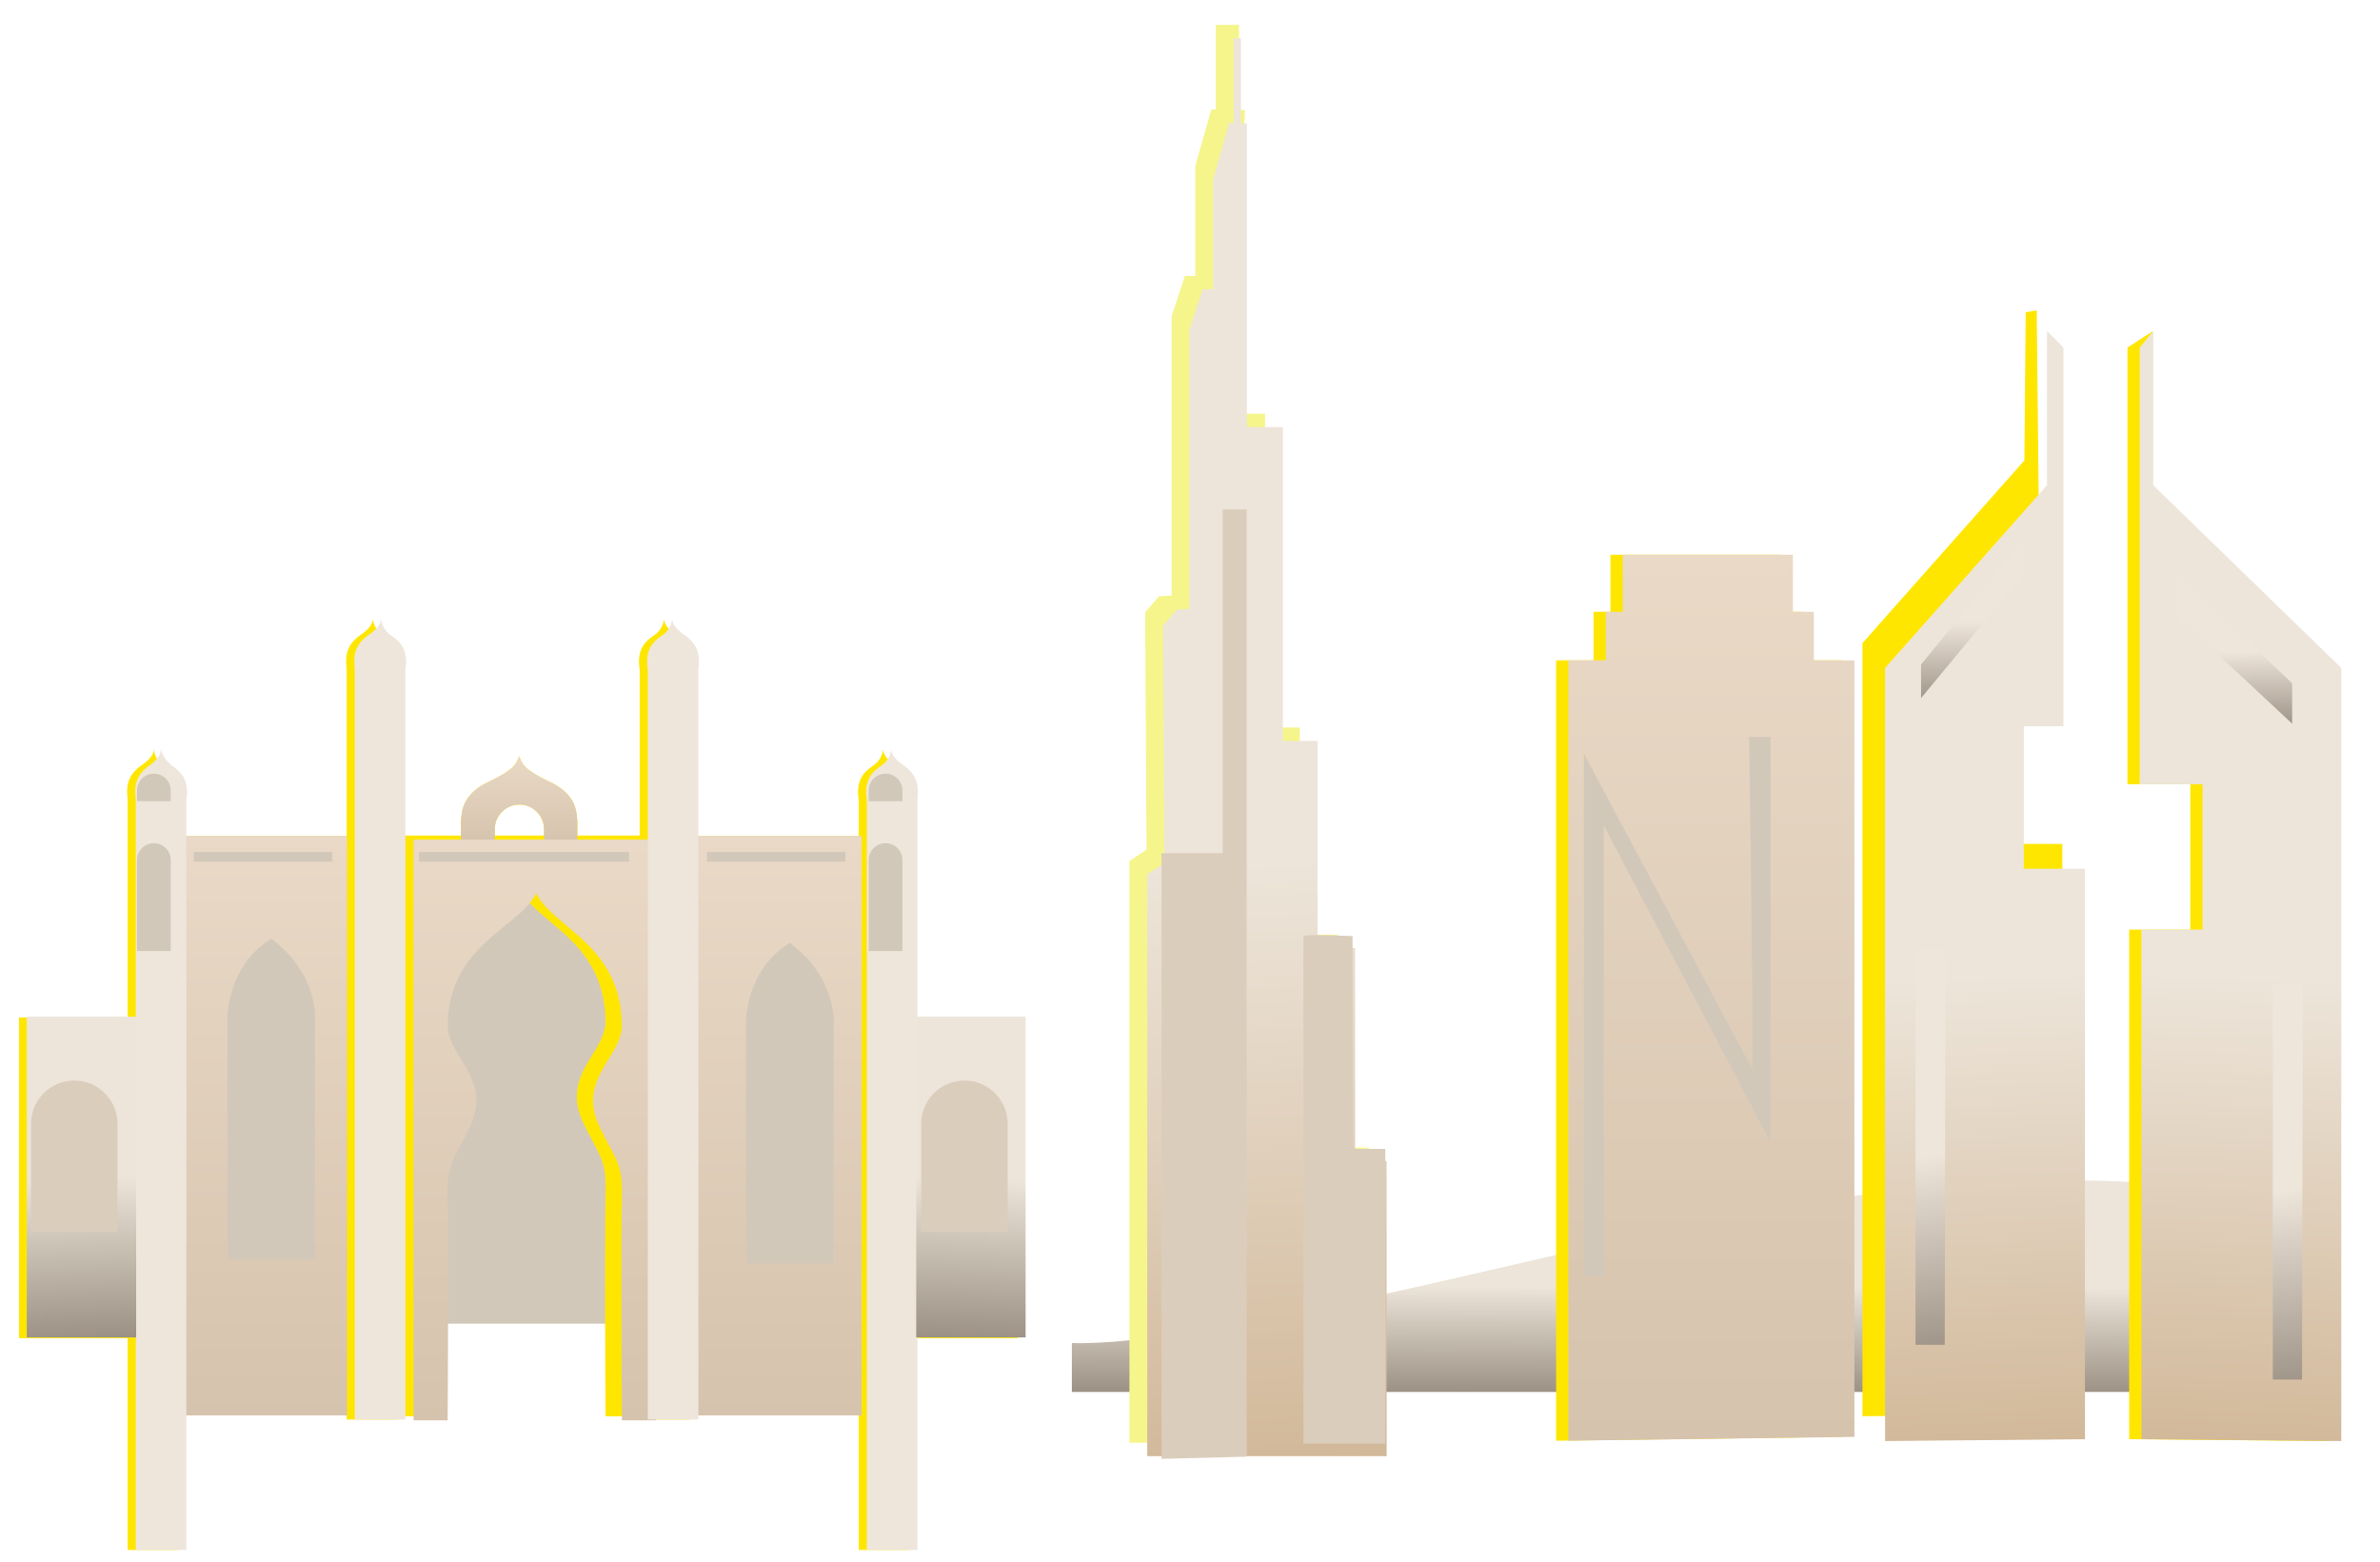 <svg width="544" height="357" viewBox="0 0 544 357" fill="none" xmlns="http://www.w3.org/2000/svg">
<g filter="url(#filter0_d_246_15197)">
<path d="M390.235 277.439C467.649 261.063 514.917 269.995 528.874 276.508L532.596 316.518H244.153V305.352C273.928 306.283 355.808 283.952 390.235 277.439Z" fill="url(#paint0_linear_246_15197)"/>
</g>
<g filter="url(#filter1_d_246_15197)">
<path d="M261.229 192.565L257.314 195.146V328.143H312.033V260.674H304.823V212.006H296.243V164.637H288.312V92.898H282.4L280.092 92.826L283.745 23.466H282.375V4H277.064V23.359H276.033L272.372 36.252V61.402H269.984L266.96 70.633V134.465L264.094 134.624L260.911 138.285L261.229 192.565Z" fill="#F5F58B"/>
</g>
<g filter="url(#filter2_d_246_15197)">
<path d="M263.777 192.565L259.861 195.146V328.143H314.58V260.674H307.37V212.006H298.79V164.637H290.859V92.898H284.947L282.64 92.826V23.466H281.27V4H279.612V23.359H278.58L274.919 36.252V61.402H272.532L269.507 70.633V134.465L266.642 134.624L263.458 138.285L263.777 192.565Z" fill="url(#paint1_linear_246_15197)"/>
</g>
<g filter="url(#filter3_d_246_15197)">
<path d="M263.629 193.17V331.636L283.09 331.138V114.581H277.601V193.17H263.629Z" fill="#DBCDBC"/>
<path d="M296.063 328.144V212.132C296.063 211.741 303.392 211.956 307.29 212.121V260.782H314.775V328.144H296.063Z" fill="#DBCDBC"/>
</g>
<g filter="url(#filter4_d_246_15197)">
<path d="M346.353 325.628V147.225H354.916V136.12H358.77V123.086H397.669V136.12H402.459V147.225H411.735V324.745L346.353 325.628Z" fill="#FFE600"/>
</g>
<g filter="url(#filter5_d_246_15197)">
<path d="M349.153 325.628V147.225H357.716V136.12H361.57V123.086H400.469V136.12H405.259V147.225H414.535V324.745L349.153 325.628Z" fill="url(#paint2_linear_246_15197)"/>
</g>
<g filter="url(#filter6_i_246_15197)">
<path d="M365.643 187.804V290.953L361.098 290.604V171.371L399.66 243.551C399.66 219.075 398.861 167.804 398.861 167.525H403.756V260.183L365.643 187.804Z" fill="#D2C8BA"/>
</g>
<path d="M425.707 147.015V323.758L471.391 323.337V192.927H457.41V160.361H466.48L465.541 70.949L463.015 71.393L462.715 105.259L425.707 147.015Z" fill="#FFE600"/>
<g filter="url(#filter7_d_246_15197)">
<path d="M428.507 147.948V324.691L474.191 324.271V193.861H460.21V161.294H469.28V74.706L465.515 70.941V106.192L428.507 147.948Z" fill="url(#paint3_linear_246_15197)"/>
</g>
<g filter="url(#filter8_i_246_15197)">
<path d="M461.896 122.447V130.559L438.633 158.658V150.977L461.896 122.447Z" fill="url(#paint4_linear_246_15197)"/>
</g>
<g filter="url(#filter9_i_246_15197)">
<path d="M436.894 216.757H443.749L443.578 306.956H436.894V216.757Z" fill="url(#paint5_linear_246_15197)"/>
</g>
<g filter="url(#filter10_d_246_15197)">
<path d="M529.979 147.948V324.691L484.294 324.271V207.769H498.275V174.541H483.907V74.706L489.635 71.013L487.009 106.192L529.979 147.948Z" fill="#FFE600"/>
</g>
<g filter="url(#filter11_d_246_15197)">
<path d="M532.778 147.948V324.691L487.094 324.271V207.77H501.075V174.541H486.707V74.706L489.809 70.941V106.192L532.778 147.948Z" fill="url(#paint6_linear_246_15197)"/>
</g>
<g filter="url(#filter12_i_246_15197)">
<path d="M497.122 141.321V131.664L523.457 156.683V165.901L497.122 141.321Z" fill="url(#paint7_linear_246_15197)"/>
</g>
<g filter="url(#filter13_i_246_15197)">
<path d="M518.564 224.705H525.419L525.247 314.904H518.564V224.705Z" fill="url(#paint8_linear_246_15197)"/>
</g>
<g filter="url(#filter14_i_246_15197)">
<rect x="93.72" y="196.004" width="49.285" height="106.603" fill="#D2C8BA"/>
</g>
<g filter="url(#filter15_d_246_15197)">
<path fill-rule="evenodd" clip-rule="evenodd" d="M155.897 323.588H144.34V163.378V158.828V152.125C143.666 147.876 145.297 145.904 147.375 144.485C149.839 142.941 149.902 140.61 149.903 140.476C149.896 141.904 151.179 143.169 152.936 144.368C156.332 146.821 156.099 149.654 155.932 151.687C155.92 151.837 155.908 151.983 155.897 152.125V158.705V163.255V190.154H194.407V188.633V181.93C193.732 177.682 195.364 175.71 197.442 174.29C199.905 172.747 199.968 170.415 199.97 170.281C199.963 171.709 201.246 172.974 203.002 174.174C206.398 176.626 206.166 179.459 205.998 181.493C205.986 181.643 205.974 181.789 205.964 181.93V188.51V193.06V231.666H230.789V304.988H205.964V353.393H194.407V322.638H155.897V323.588ZM88.928 323.588H77.371V322.638H38.861V353.393H27.304V304.988H2.479V231.666H27.304V193.06V188.51V181.93C27.294 181.789 27.282 181.643 27.27 181.493L27.27 181.493C27.102 179.459 26.87 176.626 30.266 174.174C32.022 172.974 33.305 171.709 33.298 170.281C33.3 170.415 33.362 172.747 35.826 174.29C37.904 175.71 39.536 177.682 38.861 181.93V188.633V190.154H77.371V163.255V158.705V152.125C77.36 151.984 77.349 151.838 77.336 151.688L77.336 151.687L77.336 151.687C77.169 149.654 76.936 146.821 80.332 144.368C82.089 143.169 83.372 141.904 83.365 140.476C83.366 140.61 83.429 142.941 85.893 144.485C87.971 145.904 89.602 147.876 88.928 152.125V158.828V163.378V190.07L103.505 190.07L103.506 186.723L103.515 186.596C103.688 184.286 103.977 180.426 110.05 177.693C115.703 174.989 116.176 173.662 116.789 171.925C116.791 171.897 116.794 171.886 116.797 171.891L116.799 171.896L116.801 171.891C116.804 171.886 116.806 171.897 116.809 171.925C117.422 173.662 117.895 174.989 123.548 177.693C129.621 180.426 129.91 184.286 130.083 186.596L130.092 186.723L130.092 190.07H144.339V322.841H136.55C136.466 316.727 136.349 276.901 136.55 272.479C136.746 265.833 135.876 264.205 133.706 260.142C133.087 258.983 132.362 257.625 131.525 255.897C128.155 248.996 130.935 244.453 133.515 240.238L133.515 240.238C134.974 237.854 136.369 235.575 136.55 233.033C136.56 220.366 129.637 214.556 123.822 209.677C120.935 207.254 118.321 205.06 116.964 202.371C115.592 205.079 112.875 207.284 109.866 209.727C103.868 214.596 96.707 220.409 96.716 233.033C96.898 235.575 98.293 237.854 99.751 240.238C102.331 244.453 105.111 248.996 101.741 255.897C100.905 257.625 100.18 258.982 99.561 260.142L99.561 260.142C97.39 264.205 96.521 265.832 96.716 272.479C96.917 276.901 96.8 316.727 96.716 322.841H88.928V323.588ZM122.483 190.07V188.629C122.483 185.519 119.963 182.999 116.853 182.999C113.744 182.999 111.223 185.519 111.223 188.629V190.07L117.137 190.07H122.483Z" fill="#FFE600"/>
</g>
<g filter="url(#filter16_d_246_15197)">
<path fill-rule="evenodd" clip-rule="evenodd" d="M131.959 186.723L131.96 191.965L124.35 191.809V188.629C124.35 185.519 121.829 182.999 118.72 182.999C115.61 182.999 113.089 185.519 113.089 188.629V191.807L105.371 191.965L105.372 186.723L105.382 186.597C105.554 184.287 105.843 180.426 111.916 177.693C117.571 174.989 118.043 173.661 118.656 171.924C118.658 171.897 118.661 171.886 118.664 171.892L118.666 171.896L118.667 171.892C118.67 171.886 118.673 171.897 118.675 171.924C119.288 173.661 119.76 174.989 125.415 177.693C131.488 180.426 131.777 184.287 131.949 186.597L131.959 186.723Z" fill="url(#paint9_linear_246_15197)"/>
</g>
<g filter="url(#filter17_d_246_15197)">
<path d="M40.073 322.638V190.154H79.312V322.638H40.073Z" fill="url(#paint10_linear_246_15197)"/>
</g>
<g filter="url(#filter18_d_246_15197)">
<path d="M40.728 353.393H29.171V193.061V188.511V181.93C29.023 179.881 28.485 176.808 32.132 174.174C33.891 172.973 34.912 171.685 34.902 170.254C34.922 170.481 35.423 172.702 37.693 174.291C39.771 175.71 41.402 177.682 40.728 181.93V188.634V193.184V353.393Z" fill="#EEE6DB"/>
</g>
<g filter="url(#filter19_d_246_15197)">
<path d="M4.345 231.666V304.988H29.353V231.666H4.345Z" fill="url(#paint11_linear_246_15197)"/>
</g>
<g filter="url(#filter20_ii_246_15197)">
<path d="M7.083 251.304C7.083 245.844 11.509 241.417 16.97 241.417C22.43 241.417 26.856 245.844 26.856 251.304V275.985H7.083V251.304Z" fill="#DBCDBC"/>
</g>
<g filter="url(#filter21_i_246_15197)">
<path d="M50.099 230.462V285.118H70.148V230.462C70.148 230.462 71.105 220.006 60.123 211.796C49.725 218.224 50.099 230.462 50.099 230.462Z" fill="#D2C8BA"/>
</g>
<g filter="url(#filter22_d_246_15197)">
<path fill-rule="evenodd" clip-rule="evenodd" d="M119.004 190.07V190.07H90.794V322.841H98.583C98.667 316.727 98.784 276.901 98.583 272.479C98.387 265.833 99.257 264.205 101.427 260.142C102.046 258.983 102.771 257.626 103.608 255.897C106.978 248.996 104.198 244.453 101.618 240.238C100.159 237.854 98.764 235.575 98.583 233.033C98.573 220.409 105.734 214.596 111.733 209.727C114.742 207.284 117.458 205.079 118.831 202.371C120.187 205.061 122.801 207.254 125.688 209.677C131.503 214.557 138.426 220.366 138.417 233.033C138.235 235.575 136.84 237.854 135.381 240.238C132.802 244.453 130.022 248.996 133.392 255.897C134.228 257.626 134.953 258.983 135.572 260.142C137.743 264.206 138.612 265.833 138.417 272.479C138.216 276.901 138.333 316.727 138.417 322.841H146.205V190.07H119.004Z" fill="url(#paint12_linear_246_15197)"/>
</g>
<g filter="url(#filter23_d_246_15197)">
<path d="M90.795 323.588H79.237V163.255V158.705V152.125C79.09 150.075 78.552 147.003 82.199 144.368C83.956 143.169 85.238 141.904 85.231 140.476C85.231 140.472 85.231 140.47 85.231 140.47V140.47C85.231 140.472 85.231 140.474 85.231 140.476C85.233 140.61 85.296 142.941 87.759 144.485C89.837 145.904 91.469 147.876 90.795 152.125V158.828V163.378V323.588Z" fill="#EEE6DB"/>
</g>
<g filter="url(#filter24_d_246_15197)">
<path d="M196.928 322.638V190.154H157.689V322.638H196.928Z" fill="url(#paint13_linear_246_15197)"/>
</g>
<g filter="url(#filter25_i_246_15197)">
<path d="M168.628 231.396V286.051H188.677V231.396C188.677 231.396 189.634 220.939 178.653 212.729C168.254 219.157 168.628 231.396 168.628 231.396Z" fill="#D2C8BA"/>
</g>
<g filter="url(#filter26_d_246_15197)">
<path d="M146.207 323.588H157.764V163.255V158.705V152.125C157.911 150.075 158.45 147.003 154.802 144.368C153.046 143.169 151.763 141.904 151.77 140.476C151.77 140.472 151.77 140.47 151.77 140.47V140.47C151.77 140.472 151.77 140.474 151.77 140.476C151.768 140.61 151.706 142.941 149.242 144.485C147.164 145.904 145.532 147.876 146.207 152.125V158.828V163.378V323.588Z" fill="#EEE6DB"/>
</g>
<g filter="url(#filter27_d_246_15197)">
<path d="M196.273 353.393H207.831V193.06V188.51V181.93C207.978 179.881 208.516 176.808 204.869 174.174C203.112 172.974 201.829 171.709 201.836 170.281C201.836 170.278 201.836 170.276 201.836 170.275V170.275C201.836 170.277 201.836 170.279 201.836 170.281C201.835 170.415 201.772 172.747 199.308 174.291C197.23 175.71 195.599 177.682 196.273 181.93V188.633V193.183V353.393Z" fill="#EEE6DB"/>
</g>
<g filter="url(#filter28_d_246_15197)">
<path d="M232.656 231.666V304.988H207.648V231.666H232.656Z" fill="url(#paint14_linear_246_15197)"/>
</g>
<g filter="url(#filter29_ii_246_15197)">
<path d="M210.563 251.304C210.563 245.844 214.989 241.417 220.449 241.417C225.909 241.417 230.335 245.844 230.335 251.304V275.985H210.563V251.304Z" fill="#DBCDBC"/>
</g>
<g filter="url(#filter30_i_246_15197)">
<path d="M31.039 180.716C31.039 178.588 32.765 176.862 34.894 176.862C37.022 176.862 38.748 178.588 38.748 180.716V183.163H31.039V180.716Z" fill="#D2C8BA"/>
</g>
<g filter="url(#filter31_i_246_15197)">
<path d="M198.282 180.716C198.282 178.588 200.008 176.862 202.137 176.862C204.266 176.862 205.991 178.588 205.991 180.716V183.163H198.282V180.716Z" fill="#D2C8BA"/>
</g>
<g filter="url(#filter32_i_246_15197)">
<path d="M31.039 196.612C31.039 194.483 32.765 192.757 34.894 192.757C37.022 192.757 38.748 194.483 38.748 196.612V217.405H31.039V196.612Z" fill="#D2C8BA"/>
</g>
<g filter="url(#filter33_i_246_15197)">
<path d="M198.282 196.612C198.282 194.483 200.008 192.757 202.137 192.757C204.266 192.757 205.991 194.483 205.991 196.612V217.405H198.282V196.612Z" fill="#D2C8BA"/>
</g>
<g filter="url(#filter34_i_246_15197)">
<rect x="44.013" y="194.388" width="31.628" height="2.221" fill="#D2C8BA"/>
</g>
<g filter="url(#filter35_i_246_15197)">
<rect x="161.324" y="194.388" width="31.628" height="2.221" fill="#D2C8BA"/>
</g>
<g filter="url(#filter36_i_246_15197)">
<rect x="95.483" y="194.388" width="48.012" height="2.221" fill="#D2C8BA"/>
</g>
<defs>
<filter id="filter0_d_246_15197" x="244.153" y="268.144" width="290.125" height="50.897" filterUnits="userSpaceOnUse" color-interpolation-filters="sRGB">
<feFlood flood-opacity="0" result="BackgroundImageFix"/>
<feColorMatrix in="SourceAlpha" type="matrix" values="0 0 0 0 0 0 0 0 0 0 0 0 0 0 0 0 0 0 127 0" result="hardAlpha"/>
<feOffset dx="0.841" dy="1.682"/>
<feGaussianBlur stdDeviation="0.421"/>
<feComposite in2="hardAlpha" operator="out"/>
<feColorMatrix type="matrix" values="0 0 0 0 0 0 0 0 0 0 0 0 0 0 0 0 0 0 0.2 0"/>
<feBlend mode="normal" in2="BackgroundImageFix" result="effect1_dropShadow_246_15197"/>
<feBlend mode="normal" in="SourceGraphic" in2="effect1_dropShadow_246_15197" result="shape"/>
</filter>
<filter id="filter1_d_246_15197" x="257.314" y="4" width="56.401" height="326.666" filterUnits="userSpaceOnUse" color-interpolation-filters="sRGB">
<feFlood flood-opacity="0" result="BackgroundImageFix"/>
<feColorMatrix in="SourceAlpha" type="matrix" values="0 0 0 0 0 0 0 0 0 0 0 0 0 0 0 0 0 0 127 0" result="hardAlpha"/>
<feOffset dx="0.841" dy="1.682"/>
<feGaussianBlur stdDeviation="0.421"/>
<feComposite in2="hardAlpha" operator="out"/>
<feColorMatrix type="matrix" values="0 0 0 0 0 0 0 0 0 0 0 0 0 0 0 0 0 0 0.2 0"/>
<feBlend mode="normal" in2="BackgroundImageFix" result="effect1_dropShadow_246_15197"/>
<feBlend mode="normal" in="SourceGraphic" in2="effect1_dropShadow_246_15197" result="shape"/>
</filter>
<filter id="filter2_d_246_15197" x="253.936" y="0.445" width="71.311" height="340.735" filterUnits="userSpaceOnUse" color-interpolation-filters="sRGB">
<feFlood flood-opacity="0" result="BackgroundImageFix"/>
<feColorMatrix in="SourceAlpha" type="matrix" values="0 0 0 0 0 0 0 0 0 0 0 0 0 0 0 0 0 0 127 0" result="hardAlpha"/>
<feOffset dx="2.37" dy="4.741"/>
<feGaussianBlur stdDeviation="4.148"/>
<feComposite in2="hardAlpha" operator="out"/>
<feColorMatrix type="matrix" values="0 0 0 0 0.299 0 0 0 0 0.271 0 0 0 0 0.23 0 0 0 0.8 0"/>
<feBlend mode="normal" in2="BackgroundImageFix" result="effect1_dropShadow_246_15197"/>
<feBlend mode="normal" in="SourceGraphic" in2="effect1_dropShadow_246_15197" result="shape"/>
</filter>
<filter id="filter3_d_246_15197" x="261.762" y="112.715" width="58.613" height="224.521" filterUnits="userSpaceOnUse" color-interpolation-filters="sRGB">
<feFlood flood-opacity="0" result="BackgroundImageFix"/>
<feColorMatrix in="SourceAlpha" type="matrix" values="0 0 0 0 0 0 0 0 0 0 0 0 0 0 0 0 0 0 127 0" result="hardAlpha"/>
<feOffset dx="1.867" dy="1.867"/>
<feGaussianBlur stdDeviation="1.867"/>
<feComposite in2="hardAlpha" operator="out"/>
<feColorMatrix type="matrix" values="0 0 0 0 0 0 0 0 0 0 0 0 0 0 0 0 0 0 0.35 0"/>
<feBlend mode="normal" in2="BackgroundImageFix" result="effect1_dropShadow_246_15197"/>
<feBlend mode="normal" in="SourceGraphic" in2="effect1_dropShadow_246_15197" result="shape"/>
</filter>
<filter id="filter4_d_246_15197" x="346.353" y="117.486" width="84.049" height="221.208" filterUnits="userSpaceOnUse" color-interpolation-filters="sRGB">
<feFlood flood-opacity="0" result="BackgroundImageFix"/>
<feColorMatrix in="SourceAlpha" type="matrix" values="0 0 0 0 0 0 0 0 0 0 0 0 0 0 0 0 0 0 127 0" result="hardAlpha"/>
<feOffset dx="9.333" dy="3.733"/>
<feGaussianBlur stdDeviation="4.667"/>
<feComposite in2="hardAlpha" operator="out"/>
<feColorMatrix type="matrix" values="0 0 0 0 0 0 0 0 0 0 0 0 0 0 0 0 0 0 0.31 0"/>
<feBlend mode="normal" in2="BackgroundImageFix" result="effect1_dropShadow_246_15197"/>
<feBlend mode="normal" in="SourceGraphic" in2="effect1_dropShadow_246_15197" result="shape"/>
</filter>
<filter id="filter5_d_246_15197" x="349.153" y="117.486" width="84.049" height="221.208" filterUnits="userSpaceOnUse" color-interpolation-filters="sRGB">
<feFlood flood-opacity="0" result="BackgroundImageFix"/>
<feColorMatrix in="SourceAlpha" type="matrix" values="0 0 0 0 0 0 0 0 0 0 0 0 0 0 0 0 0 0 127 0" result="hardAlpha"/>
<feOffset dx="9.333" dy="3.733"/>
<feGaussianBlur stdDeviation="4.667"/>
<feComposite in2="hardAlpha" operator="out"/>
<feColorMatrix type="matrix" values="0 0 0 0 0 0 0 0 0 0 0 0 0 0 0 0 0 0 0.31 0"/>
<feBlend mode="normal" in2="BackgroundImageFix" result="effect1_dropShadow_246_15197"/>
<feBlend mode="normal" in="SourceGraphic" in2="effect1_dropShadow_246_15197" result="shape"/>
</filter>
<filter id="filter6_i_246_15197" x="361.098" y="167.525" width="43.591" height="124.362" filterUnits="userSpaceOnUse" color-interpolation-filters="sRGB">
<feFlood flood-opacity="0" result="BackgroundImageFix"/>
<feBlend mode="normal" in="SourceGraphic" in2="BackgroundImageFix" result="shape"/>
<feColorMatrix in="SourceAlpha" type="matrix" values="0 0 0 0 0 0 0 0 0 0 0 0 0 0 0 0 0 0 127 0" result="hardAlpha"/>
<feOffset dx="0.933" dy="0.933"/>
<feGaussianBlur stdDeviation="0.7"/>
<feComposite in2="hardAlpha" operator="arithmetic" k2="-1" k3="1"/>
<feColorMatrix type="matrix" values="0 0 0 0 0 0 0 0 0 0 0 0 0 0 0 0 0 0 0.45 0"/>
<feBlend mode="normal" in2="shape" result="effect1_innerShadow_246_15197"/>
</filter>
<filter id="filter7_d_246_15197" x="422.581" y="67.386" width="62.276" height="270.342" filterUnits="userSpaceOnUse" color-interpolation-filters="sRGB">
<feFlood flood-opacity="0" result="BackgroundImageFix"/>
<feColorMatrix in="SourceAlpha" type="matrix" values="0 0 0 0 0 0 0 0 0 0 0 0 0 0 0 0 0 0 127 0" result="hardAlpha"/>
<feOffset dx="2.37" dy="4.741"/>
<feGaussianBlur stdDeviation="4.148"/>
<feComposite in2="hardAlpha" operator="out"/>
<feColorMatrix type="matrix" values="0 0 0 0 0.299 0 0 0 0 0.271 0 0 0 0 0.23 0 0 0 0.8 0"/>
<feBlend mode="normal" in2="BackgroundImageFix" result="effect1_dropShadow_246_15197"/>
<feBlend mode="normal" in="SourceGraphic" in2="effect1_dropShadow_246_15197" result="shape"/>
</filter>
<filter id="filter8_i_246_15197" x="438.633" y="122.447" width="23.543" height="36.491" filterUnits="userSpaceOnUse" color-interpolation-filters="sRGB">
<feFlood flood-opacity="0" result="BackgroundImageFix"/>
<feBlend mode="normal" in="SourceGraphic" in2="BackgroundImageFix" result="shape"/>
<feColorMatrix in="SourceAlpha" type="matrix" values="0 0 0 0 0 0 0 0 0 0 0 0 0 0 0 0 0 0 127 0" result="hardAlpha"/>
<feOffset dx="0.467" dy="0.933"/>
<feGaussianBlur stdDeviation="0.14"/>
<feComposite in2="hardAlpha" operator="arithmetic" k2="-1" k3="1"/>
<feColorMatrix type="matrix" values="0 0 0 0 0 0 0 0 0 0 0 0 0 0 0 0 0 0 0.35 0"/>
<feBlend mode="normal" in2="shape" result="effect1_innerShadow_246_15197"/>
</filter>
<filter id="filter9_i_246_15197" x="436.894" y="216.757" width="7.696" height="90.666" filterUnits="userSpaceOnUse" color-interpolation-filters="sRGB">
<feFlood flood-opacity="0" result="BackgroundImageFix"/>
<feBlend mode="normal" in="SourceGraphic" in2="BackgroundImageFix" result="shape"/>
<feColorMatrix in="SourceAlpha" type="matrix" values="0 0 0 0 0 0 0 0 0 0 0 0 0 0 0 0 0 0 127 0" result="hardAlpha"/>
<feOffset dx="0.933" dy="0.467"/>
<feGaussianBlur stdDeviation="0.421"/>
<feComposite in2="hardAlpha" operator="arithmetic" k2="-1" k3="1"/>
<feColorMatrix type="matrix" values="0 0 0 0 0 0 0 0 0 0 0 0 0 0 0 0 0 0 0.35 0"/>
<feBlend mode="normal" in2="shape" result="effect1_innerShadow_246_15197"/>
</filter>
<filter id="filter10_d_246_15197" x="477.981" y="67.458" width="62.663" height="270.27" filterUnits="userSpaceOnUse" color-interpolation-filters="sRGB">
<feFlood flood-opacity="0" result="BackgroundImageFix"/>
<feColorMatrix in="SourceAlpha" type="matrix" values="0 0 0 0 0 0 0 0 0 0 0 0 0 0 0 0 0 0 127 0" result="hardAlpha"/>
<feOffset dx="2.37" dy="4.741"/>
<feGaussianBlur stdDeviation="4.148"/>
<feComposite in2="hardAlpha" operator="out"/>
<feColorMatrix type="matrix" values="0 0 0 0 0.299 0 0 0 0 0.271 0 0 0 0 0.23 0 0 0 0.8 0"/>
<feBlend mode="normal" in2="BackgroundImageFix" result="effect1_dropShadow_246_15197"/>
<feBlend mode="normal" in="SourceGraphic" in2="effect1_dropShadow_246_15197" result="shape"/>
</filter>
<filter id="filter11_d_246_15197" x="480.781" y="67.386" width="62.663" height="270.342" filterUnits="userSpaceOnUse" color-interpolation-filters="sRGB">
<feFlood flood-opacity="0" result="BackgroundImageFix"/>
<feColorMatrix in="SourceAlpha" type="matrix" values="0 0 0 0 0 0 0 0 0 0 0 0 0 0 0 0 0 0 127 0" result="hardAlpha"/>
<feOffset dx="2.37" dy="4.741"/>
<feGaussianBlur stdDeviation="4.148"/>
<feComposite in2="hardAlpha" operator="out"/>
<feColorMatrix type="matrix" values="0 0 0 0 0.299 0 0 0 0 0.271 0 0 0 0 0.23 0 0 0 0.8 0"/>
<feBlend mode="normal" in2="BackgroundImageFix" result="effect1_dropShadow_246_15197"/>
<feBlend mode="normal" in="SourceGraphic" in2="effect1_dropShadow_246_15197" result="shape"/>
</filter>
<filter id="filter12_i_246_15197" x="497.122" y="131.198" width="26.802" height="34.703" filterUnits="userSpaceOnUse" color-interpolation-filters="sRGB">
<feFlood flood-opacity="0" result="BackgroundImageFix"/>
<feBlend mode="normal" in="SourceGraphic" in2="BackgroundImageFix" result="shape"/>
<feColorMatrix in="SourceAlpha" type="matrix" values="0 0 0 0 0 0 0 0 0 0 0 0 0 0 0 0 0 0 127 0" result="hardAlpha"/>
<feOffset dx="0.467" dy="-0.467"/>
<feGaussianBlur stdDeviation="0.421"/>
<feComposite in2="hardAlpha" operator="arithmetic" k2="-1" k3="1"/>
<feColorMatrix type="matrix" values="0 0 0 0 0 0 0 0 0 0 0 0 0 0 0 0 0 0 0.35 0"/>
<feBlend mode="normal" in2="shape" result="effect1_innerShadow_246_15197"/>
</filter>
<filter id="filter13_i_246_15197" x="518.564" y="224.705" width="7.696" height="90.666" filterUnits="userSpaceOnUse" color-interpolation-filters="sRGB">
<feFlood flood-opacity="0" result="BackgroundImageFix"/>
<feBlend mode="normal" in="SourceGraphic" in2="BackgroundImageFix" result="shape"/>
<feColorMatrix in="SourceAlpha" type="matrix" values="0 0 0 0 0 0 0 0 0 0 0 0 0 0 0 0 0 0 127 0" result="hardAlpha"/>
<feOffset dx="0.933" dy="0.467"/>
<feGaussianBlur stdDeviation="0.421"/>
<feComposite in2="hardAlpha" operator="arithmetic" k2="-1" k3="1"/>
<feColorMatrix type="matrix" values="0 0 0 0 0 0 0 0 0 0 0 0 0 0 0 0 0 0 0.35 0"/>
<feBlend mode="normal" in2="shape" result="effect1_innerShadow_246_15197"/>
</filter>
<filter id="filter14_i_246_15197" x="93.72" y="196.004" width="49.564" height="106.603" filterUnits="userSpaceOnUse" color-interpolation-filters="sRGB">
<feFlood flood-opacity="0" result="BackgroundImageFix"/>
<feBlend mode="normal" in="SourceGraphic" in2="BackgroundImageFix" result="shape"/>
<feColorMatrix in="SourceAlpha" type="matrix" values="0 0 0 0 0 0 0 0 0 0 0 0 0 0 0 0 0 0 127 0" result="hardAlpha"/>
<feOffset dx="0.28"/>
<feGaussianBlur stdDeviation="0.467"/>
<feComposite in2="hardAlpha" operator="arithmetic" k2="-1" k3="1"/>
<feColorMatrix type="matrix" values="0 0 0 0 0 0 0 0 0 0 0 0 0 0 0 0 0 0 0.63 0"/>
<feBlend mode="normal" in2="shape" result="effect1_innerShadow_246_15197"/>
</filter>
<filter id="filter15_d_246_15197" x="2.479" y="139.542" width="232.044" height="216.651" filterUnits="userSpaceOnUse" color-interpolation-filters="sRGB">
<feFlood flood-opacity="0" result="BackgroundImageFix"/>
<feColorMatrix in="SourceAlpha" type="matrix" values="0 0 0 0 0 0 0 0 0 0 0 0 0 0 0 0 0 0 127 0" result="hardAlpha"/>
<feOffset dx="1.867" dy="0.933"/>
<feGaussianBlur stdDeviation="0.933"/>
<feColorMatrix type="matrix" values="0 0 0 0 0 0 0 0 0 0 0 0 0 0 0 0 0 0 0.21 0"/>
<feBlend mode="normal" in2="BackgroundImageFix" result="effect1_dropShadow_246_15197"/>
<feBlend mode="normal" in="SourceGraphic" in2="effect1_dropShadow_246_15197" result="shape"/>
</filter>
<filter id="filter16_d_246_15197" x="100.705" y="168.157" width="35.921" height="29.408" filterUnits="userSpaceOnUse" color-interpolation-filters="sRGB">
<feFlood flood-opacity="0" result="BackgroundImageFix"/>
<feColorMatrix in="SourceAlpha" type="matrix" values="0 0 0 0 0 0 0 0 0 0 0 0 0 0 0 0 0 0 127 0" result="hardAlpha"/>
<feOffset dy="0.933"/>
<feGaussianBlur stdDeviation="2.333"/>
<feComposite in2="hardAlpha" operator="out"/>
<feColorMatrix type="matrix" values="0 0 0 0 0 0 0 0 0 0 0 0 0 0 0 0 0 0 0.51 0"/>
<feBlend mode="normal" in2="BackgroundImageFix" result="effect1_dropShadow_246_15197"/>
<feBlend mode="normal" in="SourceGraphic" in2="effect1_dropShadow_246_15197" result="shape"/>
</filter>
<filter id="filter17_d_246_15197" x="35.407" y="186.421" width="48.572" height="141.817" filterUnits="userSpaceOnUse" color-interpolation-filters="sRGB">
<feFlood flood-opacity="0" result="BackgroundImageFix"/>
<feColorMatrix in="SourceAlpha" type="matrix" values="0 0 0 0 0 0 0 0 0 0 0 0 0 0 0 0 0 0 127 0" result="hardAlpha"/>
<feOffset dy="0.933"/>
<feGaussianBlur stdDeviation="2.333"/>
<feComposite in2="hardAlpha" operator="out"/>
<feColorMatrix type="matrix" values="0 0 0 0 0 0 0 0 0 0 0 0 0 0 0 0 0 0 0.51 0"/>
<feBlend mode="normal" in2="BackgroundImageFix" result="effect1_dropShadow_246_15197"/>
<feBlend mode="normal" in="SourceGraphic" in2="effect1_dropShadow_246_15197" result="shape"/>
</filter>
<filter id="filter18_d_246_15197" x="29.055" y="169.321" width="15.56" height="186.873" filterUnits="userSpaceOnUse" color-interpolation-filters="sRGB">
<feFlood flood-opacity="0" result="BackgroundImageFix"/>
<feColorMatrix in="SourceAlpha" type="matrix" values="0 0 0 0 0 0 0 0 0 0 0 0 0 0 0 0 0 0 127 0" result="hardAlpha"/>
<feOffset dx="1.867" dy="0.933"/>
<feGaussianBlur stdDeviation="0.933"/>
<feColorMatrix type="matrix" values="0 0 0 0 0 0 0 0 0 0 0 0 0 0 0 0 0 0 0.21 0"/>
<feBlend mode="normal" in2="BackgroundImageFix" result="effect1_dropShadow_246_15197"/>
<feBlend mode="normal" in="SourceGraphic" in2="effect1_dropShadow_246_15197" result="shape"/>
</filter>
<filter id="filter19_d_246_15197" x="0.612" y="226.906" width="36.02" height="84.335" filterUnits="userSpaceOnUse" color-interpolation-filters="sRGB">
<feFlood flood-opacity="0" result="BackgroundImageFix"/>
<feColorMatrix in="SourceAlpha" type="matrix" values="0 0 0 0 0 0 0 0 0 0 0 0 0 0 0 0 0 0 127 0" result="hardAlpha"/>
<feOffset dx="1.773" dy="0.747"/>
<feGaussianBlur stdDeviation="2.753"/>
<feComposite in2="hardAlpha" operator="out"/>
<feColorMatrix type="matrix" values="0 0 0 0 0 0 0 0 0 0 0 0 0 0 0 0 0 0 0.49 0"/>
<feBlend mode="normal" in2="BackgroundImageFix" result="effect1_dropShadow_246_15197"/>
<feBlend mode="normal" in="SourceGraphic" in2="effect1_dropShadow_246_15197" result="shape"/>
</filter>
<filter id="filter20_ii_246_15197" x="7.083" y="241.417" width="21.639" height="38.301" filterUnits="userSpaceOnUse" color-interpolation-filters="sRGB">
<feFlood flood-opacity="0" result="BackgroundImageFix"/>
<feBlend mode="normal" in="SourceGraphic" in2="BackgroundImageFix" result="shape"/>
<feColorMatrix in="SourceAlpha" type="matrix" values="0 0 0 0 0 0 0 0 0 0 0 0 0 0 0 0 0 0 127 0" result="hardAlpha"/>
<feOffset dx="-1.867" dy="1.867"/>
<feComposite in2="hardAlpha" operator="arithmetic" k2="-1" k3="1"/>
<feColorMatrix type="matrix" values="0 0 0 0 0.992 0 0 0 0 1 0 0 0 0 0.549 0 0 0 1 0"/>
<feBlend mode="normal" in2="shape" result="effect1_innerShadow_246_15197"/>
<feColorMatrix in="SourceAlpha" type="matrix" values="0 0 0 0 0 0 0 0 0 0 0 0 0 0 0 0 0 0 127 0" result="hardAlpha"/>
<feOffset dx="1.867" dy="3.733"/>
<feGaussianBlur stdDeviation="1.867"/>
<feComposite in2="hardAlpha" operator="arithmetic" k2="-1" k3="1"/>
<feColorMatrix type="matrix" values="0 0 0 0 0 0 0 0 0 0 0 0 0 0 0 0 0 0 0.45 0"/>
<feBlend mode="normal" in2="effect1_innerShadow_246_15197" result="effect2_innerShadow_246_15197"/>
</filter>
<filter id="filter21_i_246_15197" x="50.097" y="211.796" width="21.939" height="76.122" filterUnits="userSpaceOnUse" color-interpolation-filters="sRGB">
<feFlood flood-opacity="0" result="BackgroundImageFix"/>
<feBlend mode="normal" in="SourceGraphic" in2="BackgroundImageFix" result="shape"/>
<feColorMatrix in="SourceAlpha" type="matrix" values="0 0 0 0 0 0 0 0 0 0 0 0 0 0 0 0 0 0 127 0" result="hardAlpha"/>
<feOffset dx="1.867" dy="2.8"/>
<feGaussianBlur stdDeviation="1.4"/>
<feComposite in2="hardAlpha" operator="arithmetic" k2="-1" k3="1"/>
<feColorMatrix type="matrix" values="0 0 0 0 0.299 0 0 0 0 0.271 0 0 0 0 0.23 0 0 0 0.72 0"/>
<feBlend mode="normal" in2="shape" result="effect1_innerShadow_246_15197"/>
</filter>
<filter id="filter22_d_246_15197" x="89.861" y="187.271" width="64.744" height="142.104" filterUnits="userSpaceOnUse" color-interpolation-filters="sRGB">
<feFlood flood-opacity="0" result="BackgroundImageFix"/>
<feColorMatrix in="SourceAlpha" type="matrix" values="0 0 0 0 0 0 0 0 0 0 0 0 0 0 0 0 0 0 127 0" result="hardAlpha"/>
<feOffset dx="3.733" dy="1.867"/>
<feGaussianBlur stdDeviation="2.333"/>
<feComposite in2="hardAlpha" operator="out"/>
<feColorMatrix type="matrix" values="0 0 0 0 0 0 0 0 0 0 0 0 0 0 0 0 0 0 0.52 0"/>
<feBlend mode="normal" in2="BackgroundImageFix" result="effect1_dropShadow_246_15197"/>
<feBlend mode="normal" in="SourceGraphic" in2="effect1_dropShadow_246_15197" result="shape"/>
</filter>
<filter id="filter23_d_246_15197" x="79.122" y="139.536" width="15.56" height="186.851" filterUnits="userSpaceOnUse" color-interpolation-filters="sRGB">
<feFlood flood-opacity="0" result="BackgroundImageFix"/>
<feColorMatrix in="SourceAlpha" type="matrix" values="0 0 0 0 0 0 0 0 0 0 0 0 0 0 0 0 0 0 127 0" result="hardAlpha"/>
<feOffset dx="1.867" dy="0.933"/>
<feGaussianBlur stdDeviation="0.933"/>
<feColorMatrix type="matrix" values="0 0 0 0 0 0 0 0 0 0 0 0 0 0 0 0 0 0 0.21 0"/>
<feBlend mode="normal" in2="BackgroundImageFix" result="effect1_dropShadow_246_15197"/>
<feBlend mode="normal" in="SourceGraphic" in2="effect1_dropShadow_246_15197" result="shape"/>
</filter>
<filter id="filter24_d_246_15197" x="153.023" y="186.421" width="48.572" height="141.817" filterUnits="userSpaceOnUse" color-interpolation-filters="sRGB">
<feFlood flood-opacity="0" result="BackgroundImageFix"/>
<feColorMatrix in="SourceAlpha" type="matrix" values="0 0 0 0 0 0 0 0 0 0 0 0 0 0 0 0 0 0 127 0" result="hardAlpha"/>
<feOffset dy="0.933"/>
<feGaussianBlur stdDeviation="2.333"/>
<feComposite in2="hardAlpha" operator="out"/>
<feColorMatrix type="matrix" values="0 0 0 0 0 0 0 0 0 0 0 0 0 0 0 0 0 0 0.51 0"/>
<feBlend mode="normal" in2="BackgroundImageFix" result="effect1_dropShadow_246_15197"/>
<feBlend mode="normal" in="SourceGraphic" in2="effect1_dropShadow_246_15197" result="shape"/>
</filter>
<filter id="filter25_i_246_15197" x="168.626" y="212.729" width="21.939" height="76.122" filterUnits="userSpaceOnUse" color-interpolation-filters="sRGB">
<feFlood flood-opacity="0" result="BackgroundImageFix"/>
<feBlend mode="normal" in="SourceGraphic" in2="BackgroundImageFix" result="shape"/>
<feColorMatrix in="SourceAlpha" type="matrix" values="0 0 0 0 0 0 0 0 0 0 0 0 0 0 0 0 0 0 127 0" result="hardAlpha"/>
<feOffset dx="1.867" dy="2.8"/>
<feGaussianBlur stdDeviation="1.4"/>
<feComposite in2="hardAlpha" operator="arithmetic" k2="-1" k3="1"/>
<feColorMatrix type="matrix" values="0 0 0 0 0.299 0 0 0 0 0.271 0 0 0 0 0.23 0 0 0 0.72 0"/>
<feBlend mode="normal" in2="shape" result="effect1_innerShadow_246_15197"/>
</filter>
<filter id="filter26_d_246_15197" x="146.052" y="139.536" width="15.56" height="186.851" filterUnits="userSpaceOnUse" color-interpolation-filters="sRGB">
<feFlood flood-opacity="0" result="BackgroundImageFix"/>
<feColorMatrix in="SourceAlpha" type="matrix" values="0 0 0 0 0 0 0 0 0 0 0 0 0 0 0 0 0 0 127 0" result="hardAlpha"/>
<feOffset dx="1.867" dy="0.933"/>
<feGaussianBlur stdDeviation="0.933"/>
<feColorMatrix type="matrix" values="0 0 0 0 0 0 0 0 0 0 0 0 0 0 0 0 0 0 0.21 0"/>
<feBlend mode="normal" in2="BackgroundImageFix" result="effect1_dropShadow_246_15197"/>
<feBlend mode="normal" in="SourceGraphic" in2="effect1_dropShadow_246_15197" result="shape"/>
</filter>
<filter id="filter27_d_246_15197" x="196.119" y="169.342" width="15.56" height="186.851" filterUnits="userSpaceOnUse" color-interpolation-filters="sRGB">
<feFlood flood-opacity="0" result="BackgroundImageFix"/>
<feColorMatrix in="SourceAlpha" type="matrix" values="0 0 0 0 0 0 0 0 0 0 0 0 0 0 0 0 0 0 127 0" result="hardAlpha"/>
<feOffset dx="1.867" dy="0.933"/>
<feGaussianBlur stdDeviation="0.933"/>
<feColorMatrix type="matrix" values="0 0 0 0 0 0 0 0 0 0 0 0 0 0 0 0 0 0 0.21 0"/>
<feBlend mode="normal" in2="BackgroundImageFix" result="effect1_dropShadow_246_15197"/>
<feBlend mode="normal" in="SourceGraphic" in2="effect1_dropShadow_246_15197" result="shape"/>
</filter>
<filter id="filter28_d_246_15197" x="203.915" y="226.906" width="36.02" height="84.335" filterUnits="userSpaceOnUse" color-interpolation-filters="sRGB">
<feFlood flood-opacity="0" result="BackgroundImageFix"/>
<feColorMatrix in="SourceAlpha" type="matrix" values="0 0 0 0 0 0 0 0 0 0 0 0 0 0 0 0 0 0 127 0" result="hardAlpha"/>
<feOffset dx="1.773" dy="0.747"/>
<feGaussianBlur stdDeviation="2.753"/>
<feComposite in2="hardAlpha" operator="out"/>
<feColorMatrix type="matrix" values="0 0 0 0 0 0 0 0 0 0 0 0 0 0 0 0 0 0 0.49 0"/>
<feBlend mode="normal" in2="BackgroundImageFix" result="effect1_dropShadow_246_15197"/>
<feBlend mode="normal" in="SourceGraphic" in2="effect1_dropShadow_246_15197" result="shape"/>
</filter>
<filter id="filter29_ii_246_15197" x="210.563" y="241.417" width="21.639" height="38.301" filterUnits="userSpaceOnUse" color-interpolation-filters="sRGB">
<feFlood flood-opacity="0" result="BackgroundImageFix"/>
<feBlend mode="normal" in="SourceGraphic" in2="BackgroundImageFix" result="shape"/>
<feColorMatrix in="SourceAlpha" type="matrix" values="0 0 0 0 0 0 0 0 0 0 0 0 0 0 0 0 0 0 127 0" result="hardAlpha"/>
<feOffset dx="-1.867" dy="1.867"/>
<feComposite in2="hardAlpha" operator="arithmetic" k2="-1" k3="1"/>
<feColorMatrix type="matrix" values="0 0 0 0 0.992 0 0 0 0 1 0 0 0 0 0.549 0 0 0 1 0"/>
<feBlend mode="normal" in2="shape" result="effect1_innerShadow_246_15197"/>
<feColorMatrix in="SourceAlpha" type="matrix" values="0 0 0 0 0 0 0 0 0 0 0 0 0 0 0 0 0 0 127 0" result="hardAlpha"/>
<feOffset dx="1.867" dy="3.733"/>
<feGaussianBlur stdDeviation="1.867"/>
<feComposite in2="hardAlpha" operator="arithmetic" k2="-1" k3="1"/>
<feColorMatrix type="matrix" values="0 0 0 0 0 0 0 0 0 0 0 0 0 0 0 0 0 0 0.45 0"/>
<feBlend mode="normal" in2="effect1_innerShadow_246_15197" result="effect2_innerShadow_246_15197"/>
</filter>
<filter id="filter30_i_246_15197" x="31.039" y="176.862" width="7.989" height="6.301" filterUnits="userSpaceOnUse" color-interpolation-filters="sRGB">
<feFlood flood-opacity="0" result="BackgroundImageFix"/>
<feBlend mode="normal" in="SourceGraphic" in2="BackgroundImageFix" result="shape"/>
<feColorMatrix in="SourceAlpha" type="matrix" values="0 0 0 0 0 0 0 0 0 0 0 0 0 0 0 0 0 0 127 0" result="hardAlpha"/>
<feOffset dx="0.28"/>
<feGaussianBlur stdDeviation="0.467"/>
<feComposite in2="hardAlpha" operator="arithmetic" k2="-1" k3="1"/>
<feColorMatrix type="matrix" values="0 0 0 0 0 0 0 0 0 0 0 0 0 0 0 0 0 0 0.63 0"/>
<feBlend mode="normal" in2="shape" result="effect1_innerShadow_246_15197"/>
</filter>
<filter id="filter31_i_246_15197" x="198.282" y="176.862" width="7.989" height="6.301" filterUnits="userSpaceOnUse" color-interpolation-filters="sRGB">
<feFlood flood-opacity="0" result="BackgroundImageFix"/>
<feBlend mode="normal" in="SourceGraphic" in2="BackgroundImageFix" result="shape"/>
<feColorMatrix in="SourceAlpha" type="matrix" values="0 0 0 0 0 0 0 0 0 0 0 0 0 0 0 0 0 0 127 0" result="hardAlpha"/>
<feOffset dx="0.28"/>
<feGaussianBlur stdDeviation="0.467"/>
<feComposite in2="hardAlpha" operator="arithmetic" k2="-1" k3="1"/>
<feColorMatrix type="matrix" values="0 0 0 0 0 0 0 0 0 0 0 0 0 0 0 0 0 0 0.63 0"/>
<feBlend mode="normal" in2="shape" result="effect1_innerShadow_246_15197"/>
</filter>
<filter id="filter32_i_246_15197" x="31.039" y="192.757" width="7.989" height="24.648" filterUnits="userSpaceOnUse" color-interpolation-filters="sRGB">
<feFlood flood-opacity="0" result="BackgroundImageFix"/>
<feBlend mode="normal" in="SourceGraphic" in2="BackgroundImageFix" result="shape"/>
<feColorMatrix in="SourceAlpha" type="matrix" values="0 0 0 0 0 0 0 0 0 0 0 0 0 0 0 0 0 0 127 0" result="hardAlpha"/>
<feOffset dx="0.28"/>
<feGaussianBlur stdDeviation="0.467"/>
<feComposite in2="hardAlpha" operator="arithmetic" k2="-1" k3="1"/>
<feColorMatrix type="matrix" values="0 0 0 0 0 0 0 0 0 0 0 0 0 0 0 0 0 0 0.63 0"/>
<feBlend mode="normal" in2="shape" result="effect1_innerShadow_246_15197"/>
</filter>
<filter id="filter33_i_246_15197" x="198.282" y="192.757" width="7.989" height="24.648" filterUnits="userSpaceOnUse" color-interpolation-filters="sRGB">
<feFlood flood-opacity="0" result="BackgroundImageFix"/>
<feBlend mode="normal" in="SourceGraphic" in2="BackgroundImageFix" result="shape"/>
<feColorMatrix in="SourceAlpha" type="matrix" values="0 0 0 0 0 0 0 0 0 0 0 0 0 0 0 0 0 0 127 0" result="hardAlpha"/>
<feOffset dx="0.28"/>
<feGaussianBlur stdDeviation="0.467"/>
<feComposite in2="hardAlpha" operator="arithmetic" k2="-1" k3="1"/>
<feColorMatrix type="matrix" values="0 0 0 0 0 0 0 0 0 0 0 0 0 0 0 0 0 0 0.63 0"/>
<feBlend mode="normal" in2="shape" result="effect1_innerShadow_246_15197"/>
</filter>
<filter id="filter34_i_246_15197" x="44.013" y="194.388" width="31.908" height="2.595" filterUnits="userSpaceOnUse" color-interpolation-filters="sRGB">
<feFlood flood-opacity="0" result="BackgroundImageFix"/>
<feBlend mode="normal" in="SourceGraphic" in2="BackgroundImageFix" result="shape"/>
<feColorMatrix in="SourceAlpha" type="matrix" values="0 0 0 0 0 0 0 0 0 0 0 0 0 0 0 0 0 0 127 0" result="hardAlpha"/>
<feOffset dx="0.28" dy="0.373"/>
<feGaussianBlur stdDeviation="0.467"/>
<feComposite in2="hardAlpha" operator="arithmetic" k2="-1" k3="1"/>
<feColorMatrix type="matrix" values="0 0 0 0 0 0 0 0 0 0 0 0 0 0 0 0 0 0 0.3 0"/>
<feBlend mode="normal" in2="shape" result="effect1_innerShadow_246_15197"/>
</filter>
<filter id="filter35_i_246_15197" x="161.324" y="194.388" width="31.908" height="2.595" filterUnits="userSpaceOnUse" color-interpolation-filters="sRGB">
<feFlood flood-opacity="0" result="BackgroundImageFix"/>
<feBlend mode="normal" in="SourceGraphic" in2="BackgroundImageFix" result="shape"/>
<feColorMatrix in="SourceAlpha" type="matrix" values="0 0 0 0 0 0 0 0 0 0 0 0 0 0 0 0 0 0 127 0" result="hardAlpha"/>
<feOffset dx="0.28" dy="0.373"/>
<feGaussianBlur stdDeviation="0.467"/>
<feComposite in2="hardAlpha" operator="arithmetic" k2="-1" k3="1"/>
<feColorMatrix type="matrix" values="0 0 0 0 0 0 0 0 0 0 0 0 0 0 0 0 0 0 0.3 0"/>
<feBlend mode="normal" in2="shape" result="effect1_innerShadow_246_15197"/>
</filter>
<filter id="filter36_i_246_15197" x="95.483" y="194.388" width="48.292" height="2.595" filterUnits="userSpaceOnUse" color-interpolation-filters="sRGB">
<feFlood flood-opacity="0" result="BackgroundImageFix"/>
<feBlend mode="normal" in="SourceGraphic" in2="BackgroundImageFix" result="shape"/>
<feColorMatrix in="SourceAlpha" type="matrix" values="0 0 0 0 0 0 0 0 0 0 0 0 0 0 0 0 0 0 127 0" result="hardAlpha"/>
<feOffset dx="0.28" dy="0.373"/>
<feGaussianBlur stdDeviation="0.467"/>
<feComposite in2="hardAlpha" operator="arithmetic" k2="-1" k3="1"/>
<feColorMatrix type="matrix" values="0 0 0 0 0 0 0 0 0 0 0 0 0 0 0 0 0 0 0.3 0"/>
<feBlend mode="normal" in2="shape" result="effect1_innerShadow_246_15197"/>
</filter>
<linearGradient id="paint0_linear_246_15197" x1="392.178" y1="292.506" x2="392.099" y2="329.339" gradientUnits="userSpaceOnUse">
<stop stop-color="#EDE5DA"/>
<stop offset="1" stop-color="#716557"/>
</linearGradient>
<linearGradient id="paint1_linear_246_15197" x1="290.06" y1="192.144" x2="298.179" y2="363.663" gradientUnits="userSpaceOnUse">
<stop stop-color="#EDE5DA"/>
<stop offset="1" stop-color="#CBAD89"/>
</linearGradient>
<linearGradient id="paint2_linear_246_15197" x1="381.844" y1="123.086" x2="381.844" y2="325.628" gradientUnits="userSpaceOnUse">
<stop stop-color="#E9D9C6"/>
<stop offset="1" stop-color="#D6C3AD"/>
</linearGradient>
<linearGradient id="paint3_linear_246_15197" x1="453.72" y1="218.193" x2="459.678" y2="352.469" gradientUnits="userSpaceOnUse">
<stop stop-color="#EDE5DA"/>
<stop offset="1" stop-color="#CBAD89"/>
</linearGradient>
<linearGradient id="paint4_linear_246_15197" x1="449.958" y1="141.248" x2="450.539" y2="169.662" gradientUnits="userSpaceOnUse">
<stop stop-color="#EEE5DB"/>
<stop offset="1" stop-color="#716557"/>
</linearGradient>
<linearGradient id="paint5_linear_246_15197" x1="440.231" y1="263.587" x2="452.122" y2="332.338" gradientUnits="userSpaceOnUse">
<stop stop-color="#EEE5DB"/>
<stop offset="1" stop-color="#716557"/>
</linearGradient>
<linearGradient id="paint6_linear_246_15197" x1="507.352" y1="218.193" x2="501.443" y2="352.473" gradientUnits="userSpaceOnUse">
<stop stop-color="#EDE5DA"/>
<stop offset="1" stop-color="#CBAD89"/>
</linearGradient>
<linearGradient id="paint7_linear_246_15197" x1="509.942" y1="149.44" x2="510.401" y2="176.308" gradientUnits="userSpaceOnUse">
<stop stop-color="#EEE5DB"/>
<stop offset="1" stop-color="#716557"/>
</linearGradient>
<linearGradient id="paint8_linear_246_15197" x1="521.901" y1="271.535" x2="533.792" y2="340.286" gradientUnits="userSpaceOnUse">
<stop stop-color="#EEE5DB"/>
<stop offset="1" stop-color="#716557"/>
</linearGradient>
<linearGradient id="paint9_linear_246_15197" x1="118.665" y1="171.89" x2="118.665" y2="191.965" gradientUnits="userSpaceOnUse">
<stop stop-color="#E9D9C6"/>
<stop offset="1" stop-color="#D6C3AD"/>
</linearGradient>
<linearGradient id="paint10_linear_246_15197" x1="59.693" y1="190.154" x2="59.693" y2="322.638" gradientUnits="userSpaceOnUse">
<stop stop-color="#E9D9C6"/>
<stop offset="1" stop-color="#D6C3AD"/>
</linearGradient>
<linearGradient id="paint11_linear_246_15197" x1="16.519" y1="268.591" x2="18.604" y2="324.344" gradientUnits="userSpaceOnUse">
<stop stop-color="#EDE5DA"/>
<stop offset="1" stop-color="#716557"/>
</linearGradient>
<linearGradient id="paint12_linear_246_15197" x1="118.5" y1="190.07" x2="118.5" y2="322.841" gradientUnits="userSpaceOnUse">
<stop stop-color="#E9D9C6"/>
<stop offset="1" stop-color="#D6C3AD"/>
</linearGradient>
<linearGradient id="paint13_linear_246_15197" x1="177.309" y1="190.154" x2="177.309" y2="322.638" gradientUnits="userSpaceOnUse">
<stop stop-color="#E9D9C6"/>
<stop offset="1" stop-color="#D6C3AD"/>
</linearGradient>
<linearGradient id="paint14_linear_246_15197" x1="220.482" y1="268.591" x2="218.398" y2="324.344" gradientUnits="userSpaceOnUse">
<stop stop-color="#EDE5DA"/>
<stop offset="1" stop-color="#716557"/>
</linearGradient>
</defs>
</svg>
